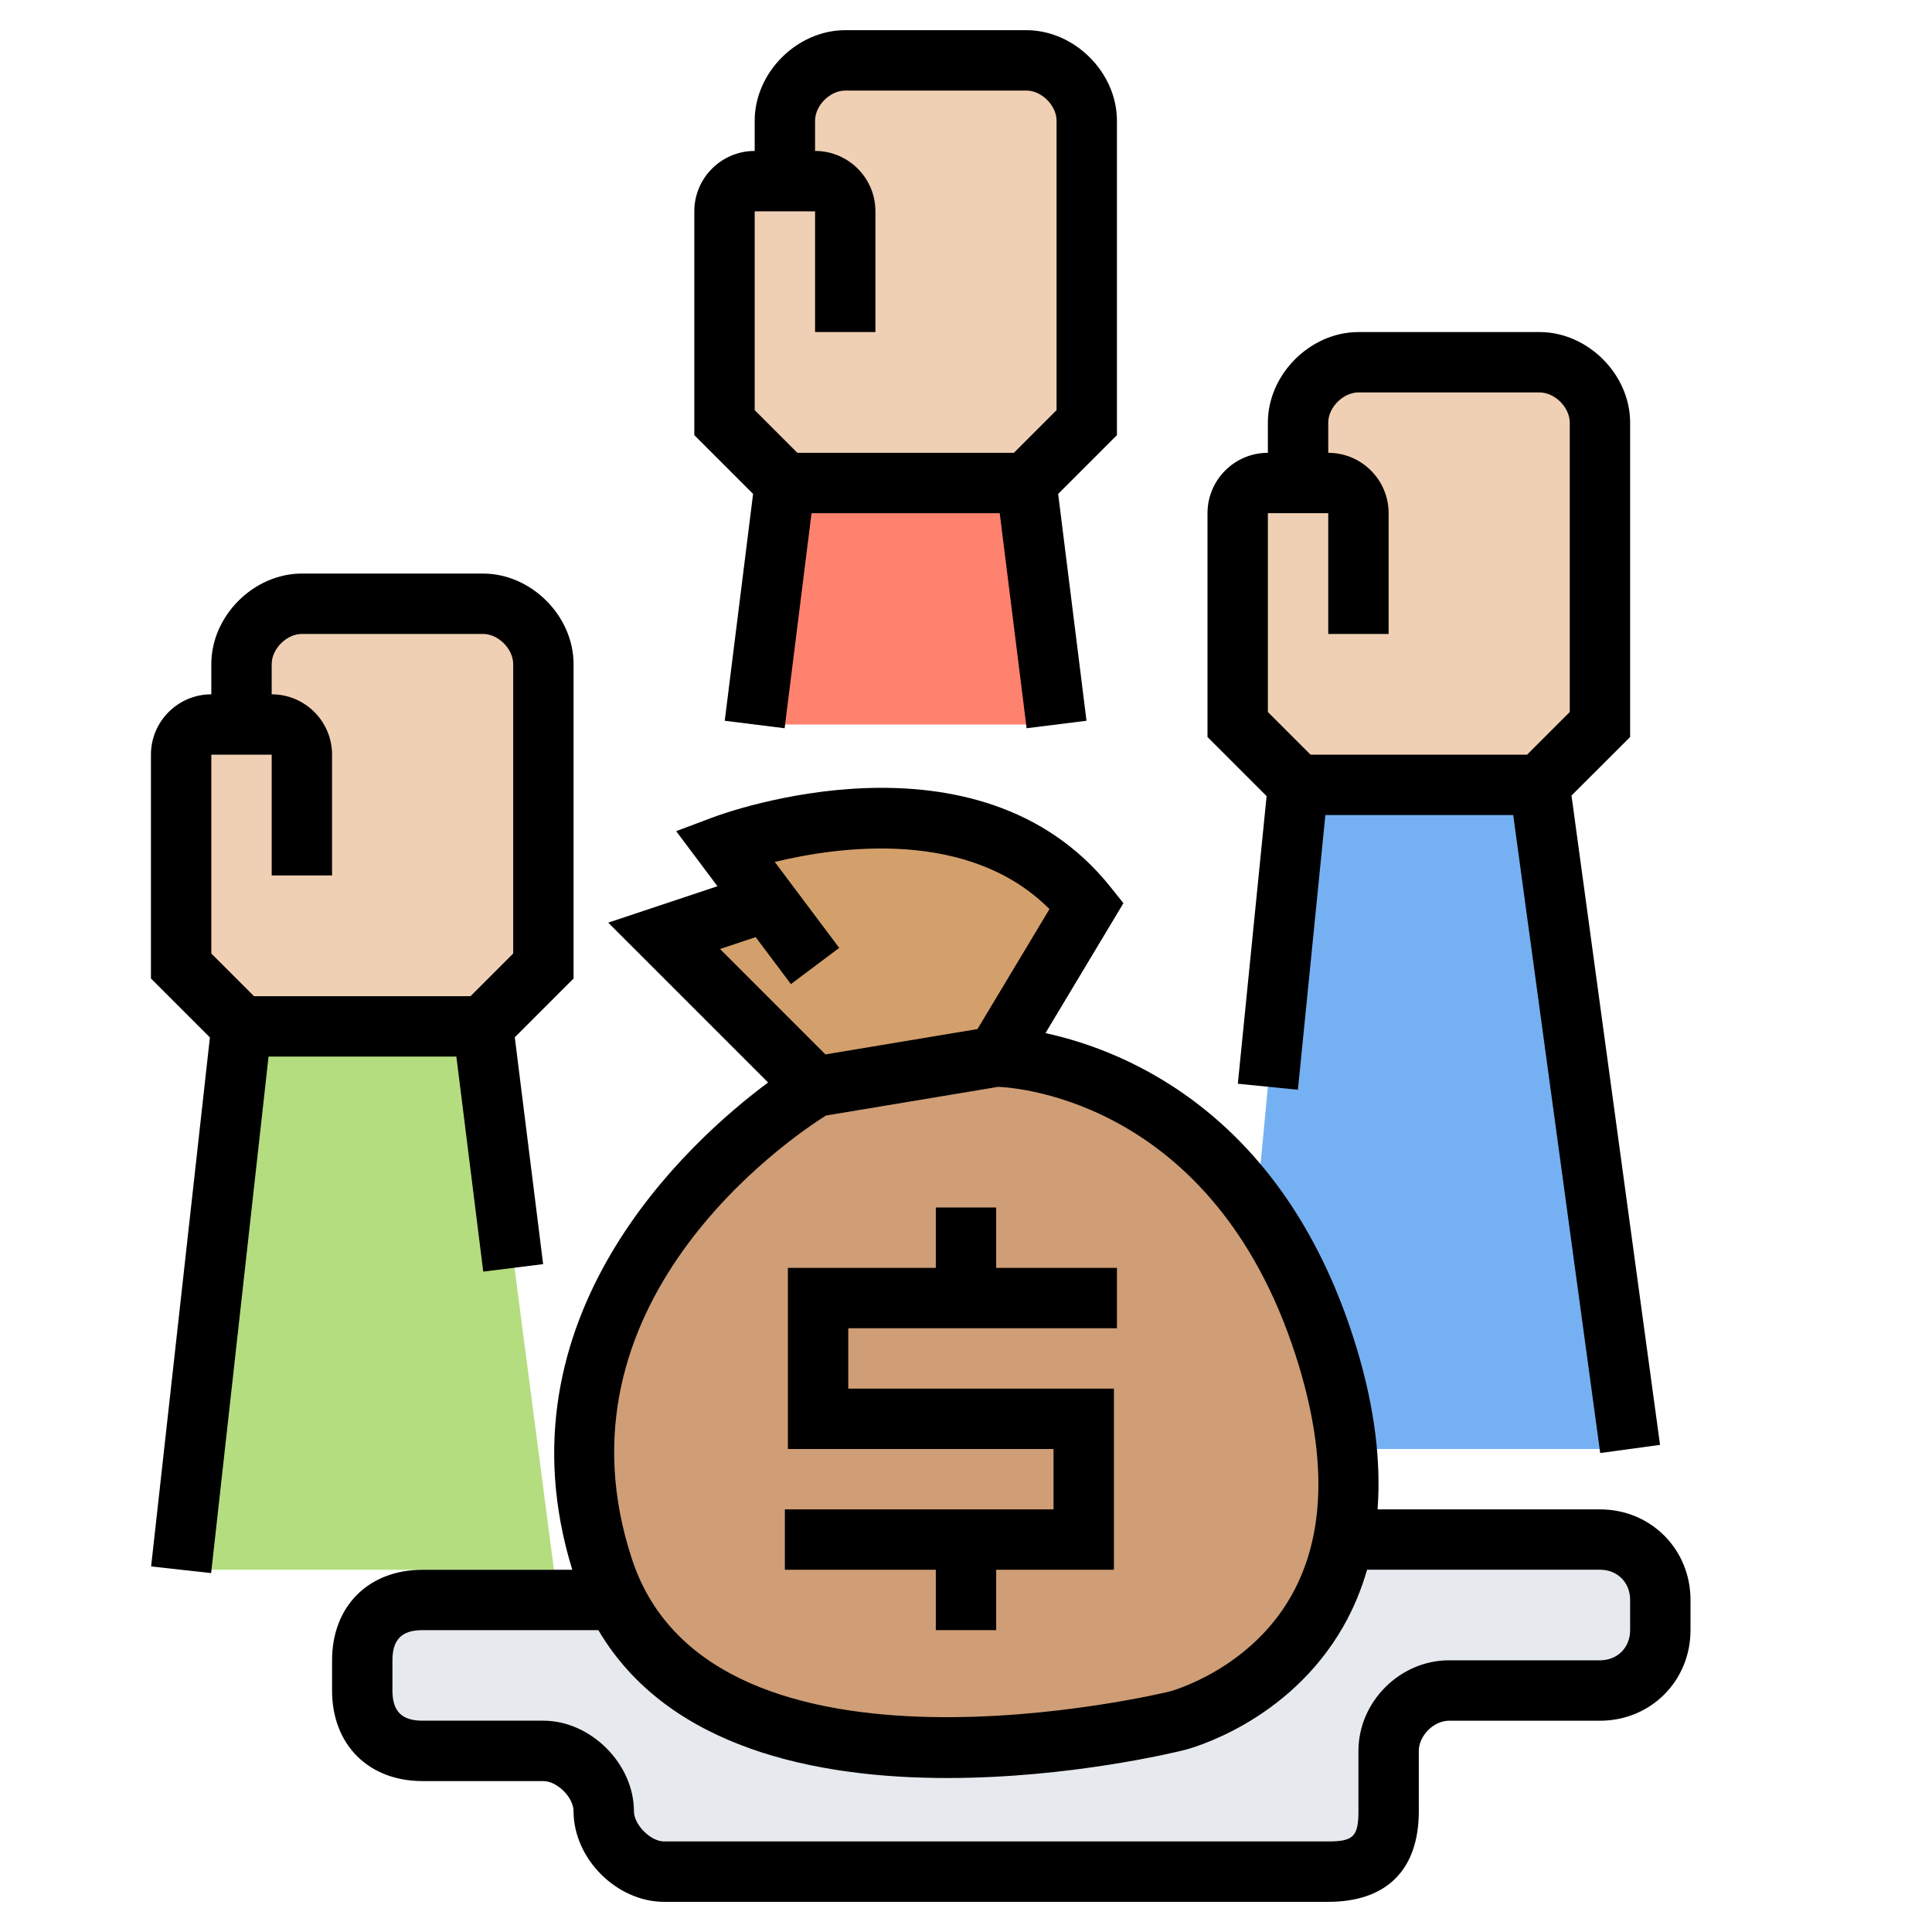 <svg id="_x33_0" enable-background="new 0 0 64 64" height="512" viewBox="0 0 64 64" width="512" xmlns="http://www.w3.org/2000/svg"><g><g><g><path d="m51 26 3 22h-9.39c-.09-.91-.28-1.91-.61-3-.62-2.06-1.45-3.7-2.38-5l.38-4 1-10z" fill="#75b1f2"/></g><g><path d="m34 16 1 8h-10l1-8z" fill="#ff826e"/></g><g><path d="m16 34 2.35 18h-12.35l2-18z" fill="#b4dd7f"/></g><g><path d="m25.32 29.76-1.32-1.76s8-3 12 2l-3 5-6 1-5-5 3-1z" fill="#d3a06c"/></g><g><path d="m44.61 48c.11 1.09.07 2.05-.09 2.9-.9 4.94-5.52 6.1-5.52 6.1s-14.96 3.74-18.66-4.15c-.13-.27-.24-.55-.34-.85-3.3-9.9 7-16 7-16l6-1s5.04 0 8.62 5c.93 1.3 1.76 2.94 2.38 5 .33 1.09.52 2.09.61 3z" fill="#cf9e76"/></g><g><path d="m55 53v1c0 1.14-.86 2-2 2h-5c-1.06 0-2 .94-2 2v2c0 1.38-.62 2-2 2h-22c-.5 0-1-.25-1.38-.62-.37-.38-.62-.88-.62-1.38 0-1.01-.99-2-2-2h-4c-1.25 0-2-.75-2-2v-1c0-1.25.75-2 2-2h6l.34-.15c3.7 7.89 18.66 4.15 18.66 4.15s4.62-1.16 5.52-6.1l.48.1h8c1.14 0 2 .86 2 2z" fill="#e6e9ed"/></g><g><path d="m43 16v-2c0-1.06.94-2 2-2h6c1.06 0 2 .94 2 2v10l-2 2h-8l-2-2v-7c0-.55.45-1 1-1z" fill="#f0d0b4"/></g><g><path d="m26 6v-2c0-1.06.94-2 2-2h6c1.06 0 2 .94 2 2v10l-2 2h-8l-2-2v-7c0-.55.45-1 1-1z" fill="#f0d0b4"/></g><g><path d="m8 24v-2c0-1.06.94-2 2-2h6c1.06 0 2 .94 2 2v10l-2 2h-8l-2-2v-7c0-.55.45-1 1-1z" fill="#f0d0b4"/></g></g><g><path d="m24.008 23.876 1.984.248.891-7.124h6.234l.891 7.124 1.984-.248-.939-7.515 1.947-1.947v-10.414c0-1.598-1.402-3-3-3h-6c-1.598 0-3 1.402-3 3v1c-1.103 0-2 .897-2 2v7.414l1.947 1.947zm.992-16.876h2v4h2v-4c0-1.103-.897-2-2-2v-1c0-.505.495-1 1-1h6c.505 0 1 .495 1 1v9.586l-1.414 1.414h-7.172l-1.414-1.414z"/><path d="m16.008 42.124 1.984-.248-.939-7.515 1.947-1.947v-10.414c0-1.598-1.402-3-3-3h-6c-1.598 0-3 1.402-3 3v1c-1.103 0-2 .897-2 2v7.414l1.953 1.953-1.947 17.523 1.988.221 1.902-17.111h6.222zm-7.594-9.124-1.414-1.414v-6.586h2v4h2v-4c0-1.103-.897-2-2-2v-1c0-.505.495-1 1-1h6c.505 0 1 .495 1 1v9.586l-1.414 1.414z"/><path d="m41.005 35.9 1.99.199.91-9.1h6.222l2.882 21.135 1.982-.271-2.933-21.509 1.942-1.94v-10.414c0-1.598-1.402-3-3-3h-6c-1.598 0-3 1.402-3 3v1c-1.103 0-2 .897-2 2v7.414l1.958 1.958zm.995-18.9h2v4h2v-4c0-1.103-.897-2-2-2v-1c0-.505.495-1 1-1h6c.505 0 1 .495 1 1v9.586l-1.414 1.414h-7.172l-1.414-1.414z"/><path d="m53 50h-7.366c.119-1.601-.1-3.364-.676-5.287-2.332-7.775-7.634-9.906-10.325-10.49l2.582-4.304-.434-.543c-4.403-5.504-12.777-2.444-13.133-2.312l-1.249.469 1.368 1.825-3.619 1.206 5.296 5.295c-2.622 1.949-9.071 7.761-6.486 16.142h-4.958c-1.794 0-3 1.206-3 3v1c0 1.794 1.206 3 3 3h4c.458 0 1 .542 1 1 0 1.57 1.43 3 3 3h22c1.935 0 3-1.065 3-3v-2c0-.505.495-1 1-1h5c1.683 0 3-1.318 3-3v-1c0-1.683-1.317-3.001-3-3.001zm-27.968-18.957 1.168 1.557 1.6-1.2-2.135-2.847c2.149-.522 6.44-1.107 9.1 1.562l-2.385 3.974-5.037.84-3.491-3.492zm2.326 5.911 5.71-.951c.668.027 7.345.522 9.973 9.285.923 3.075.835 5.621-.261 7.567-1.391 2.469-4.002 3.169-4.023 3.175-.151.038-15.137 3.671-17.81-4.346-2.829-8.493 5.161-13.94 6.411-14.73zm26.642 17.046c0 .58-.421 1-1 1h-5c-1.626 0-3 1.374-3 3v2c0 .832-.168 1-1 1h-22c-.448 0-1-.551-1-1 0-1.57-1.43-3-3-3h-4c-.691 0-1-.309-1-1v-1c0-.691.309-1 1-1h5.821c2.313 3.923 7.241 4.9 11.561 4.899 4.043 0 7.548-.851 7.86-.929.14-.035 3.437-.891 5.264-4.104.333-.585.59-1.209.781-1.867h7.713c.579 0 1 .42 1 1z"/><path d="m31 54h2v-2h3.9v-6h-8.8v-2h8.9v-2h-4v-2h-2v2h-4.9v6h8.8v2h-8.9v2h5z"/></g></g></svg>